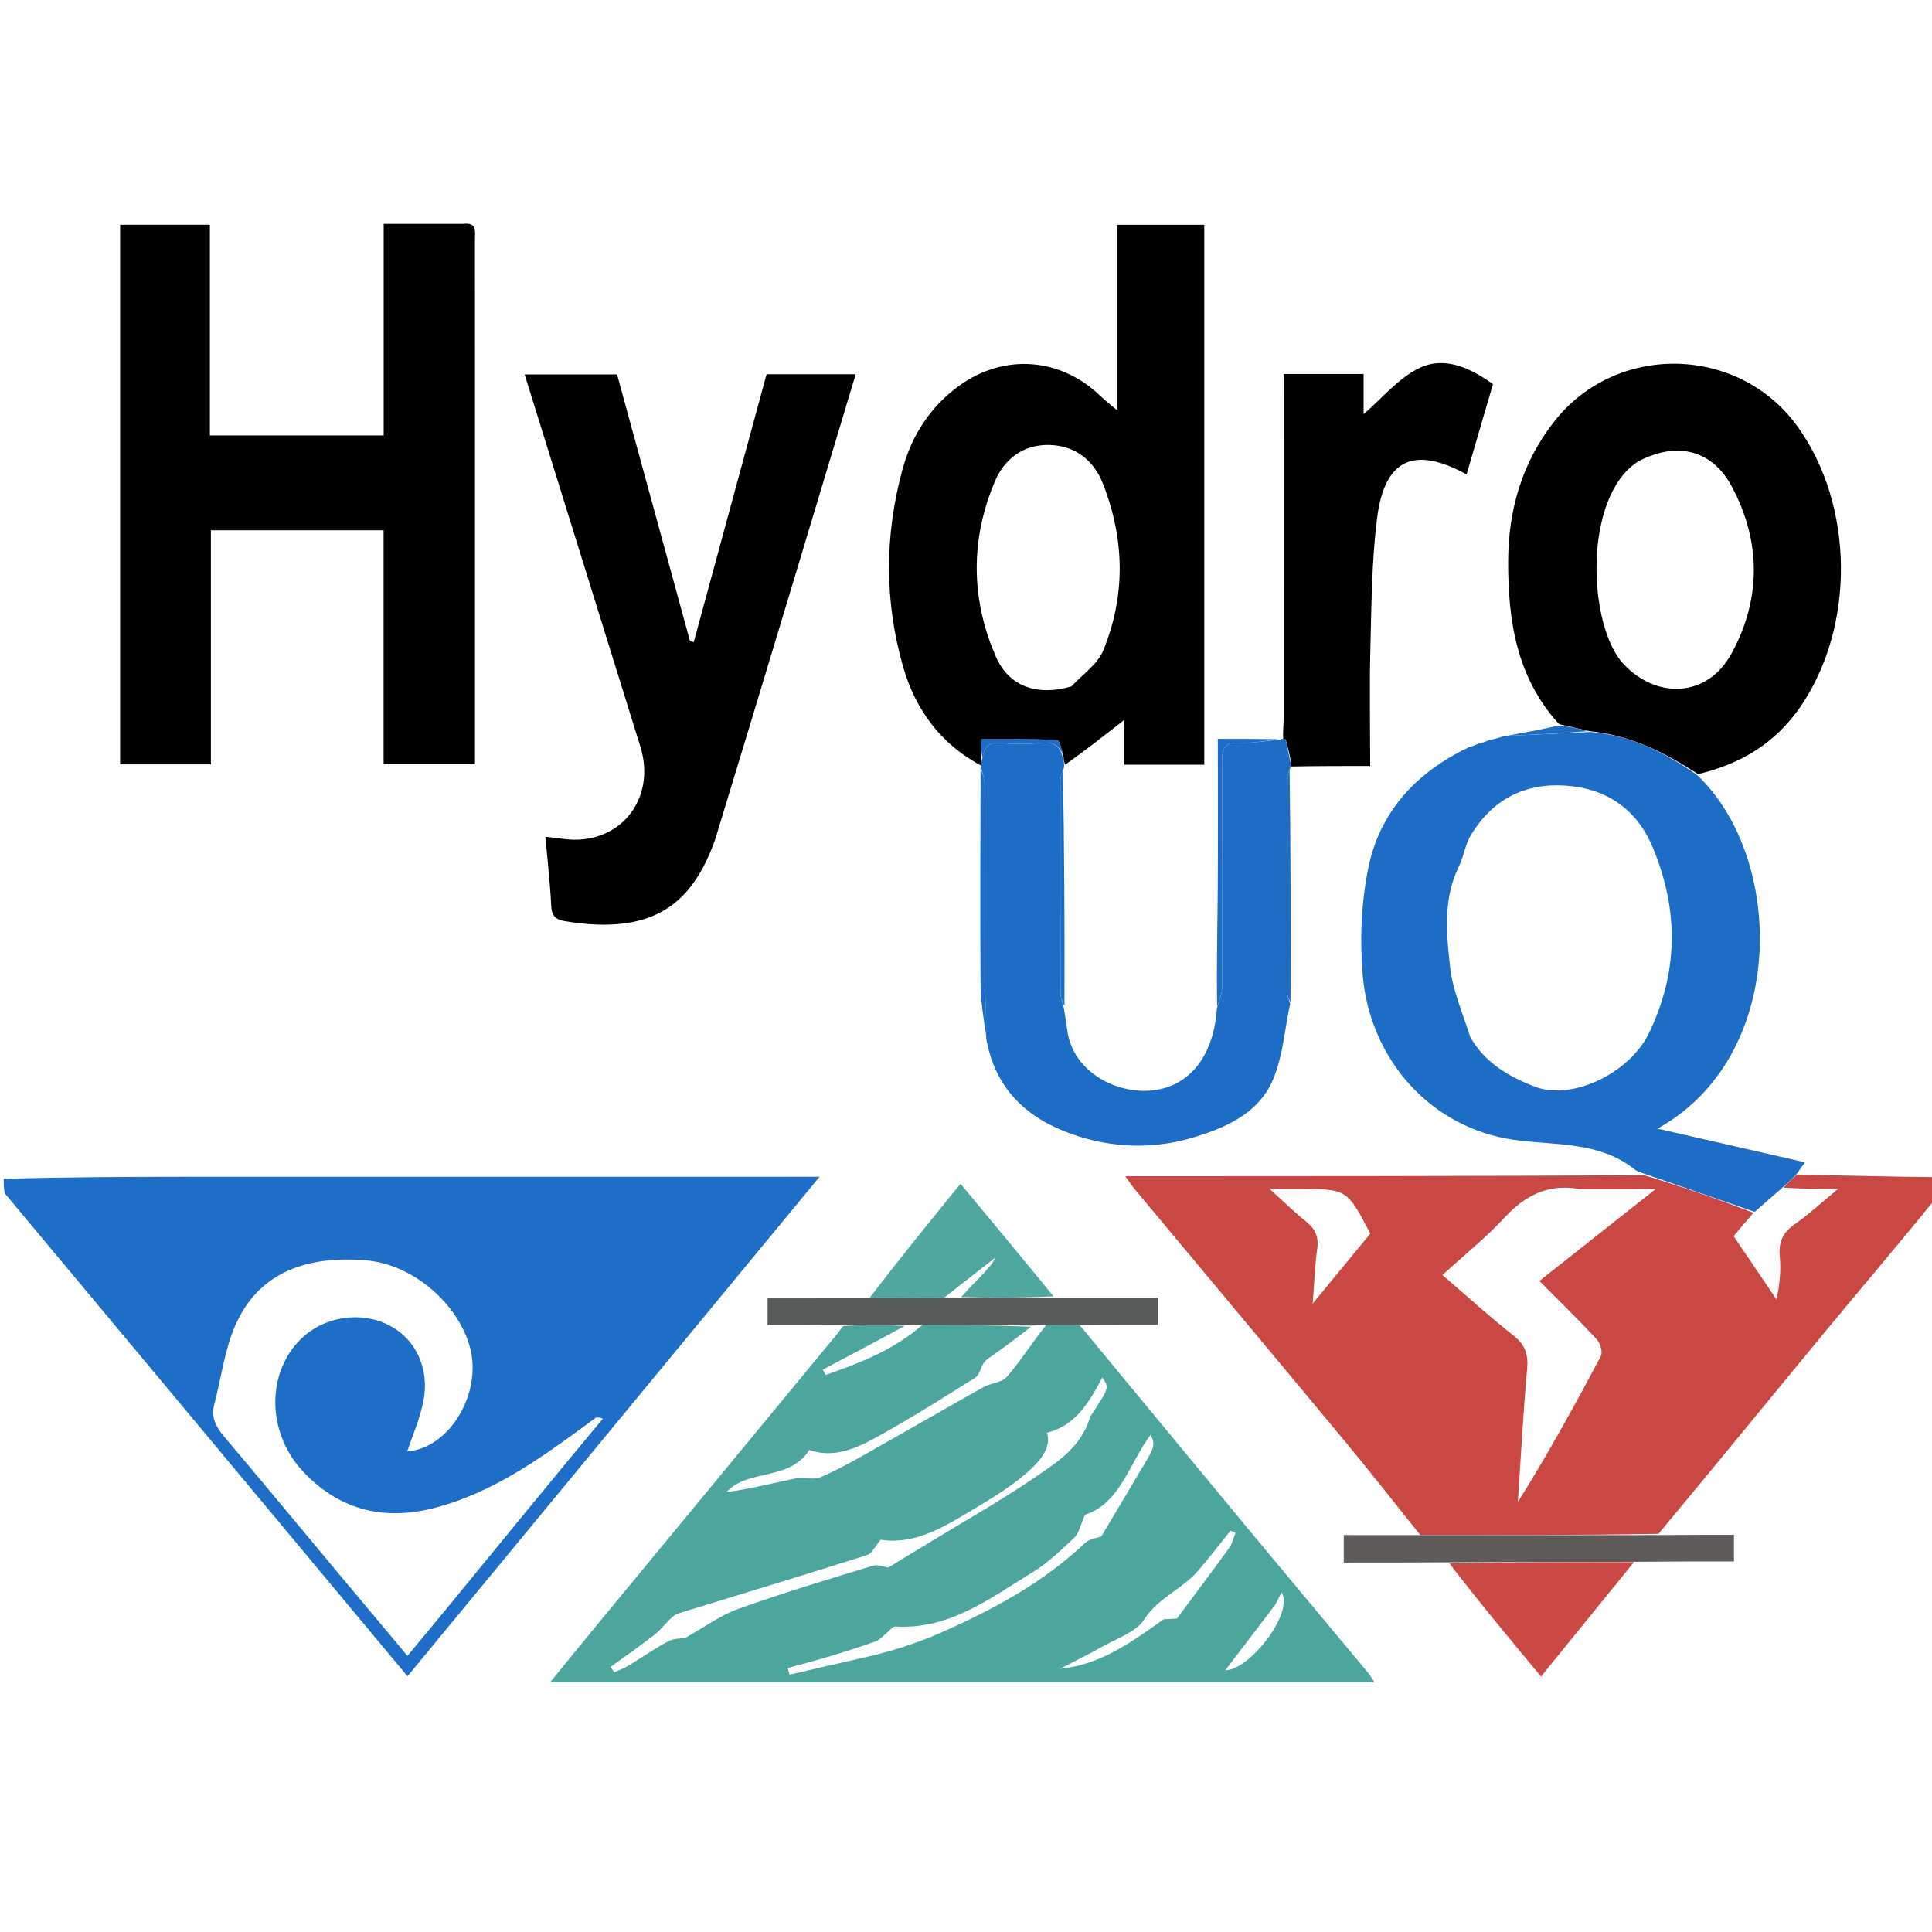 <svg version="1.1" id="Layer_1" xmlns="http://www.w3.org/2000/svg" xmlns:xlink="http://www.w3.org/1999/xlink" x="0px" y="0px"
	 width="100%" viewBox="0 0 512 512" enable-background="new 0 0 512 512" xml:space="preserve">
<path fill="#1E6DC7" opacity="1" stroke="none" 
	d="
M1,312.4 
	C17.323,311.951 33.645,311.865 49.968,311.86 
	C103.609,311.842 157.25,311.853 210.89,311.853 
	C212.638,311.853 214.386,311.853 217.192,311.853 
	C180.499,356.332 144.509,399.958 107.995,444.22 
	C72.363,401.469 36.929,358.955 1.247,316.22 
	C1,314.933 1,313.867 1,312.4 
M157.903,375.689 
	C156.433,376.779 154.97,377.88 153.492,378.958 
	C141.902,387.408 130.119,395.499 116.035,399.381 
	C102.35,403.151 90.309,400.532 80.398,390.064 
	C70.715,379.836 70.482,363.941 79.746,354.855 
	C85.927,348.792 95.738,347.325 103.333,351.327 
	C110.18,354.936 113.902,362.721 112.208,371.316 
	C111.301,375.92 109.355,380.32 107.937,384.633 
	C119.203,383.822 128.162,368.884 124.37,356.419 
	C120.809,344.714 108.874,334.96 96.928,333.995 
	C80.03,332.629 68.233,337.995 62.412,351.12 
	C59.504,357.676 58.652,365.136 56.786,372.165 
	C55.869,375.622 57.214,378.132 59.406,380.72 
	C69.522,392.66 79.481,404.733 89.507,416.749 
	C95.546,423.985 101.605,431.203 107.984,438.821 
	C111.983,433.991 115.59,429.679 119.15,425.329 
	C132.528,408.978 145.89,392.614 159.746,375.985 
	C159.335,375.782 158.923,375.579 157.903,375.689 
z"/>
<path fill="#C94844" opacity="1" stroke="none" 
	d="
M513,317.572 
	C503.41,329.406 493.74,340.746 484.248,352.233 
	C469.455,370.137 454.782,388.142 439.514,406.484 
	C418.115,406.848 397.261,406.832 376.407,406.816 
	C369.856,398.657 363.414,390.406 356.734,382.354 
	C338.016,359.793 319.198,337.314 300.428,314.796 
	C299.913,314.178 299.485,313.487 298.212,311.702 
	C344.489,311.702 389.819,311.702 435.725,311.445 
	C445.868,314.513 455.436,317.839 464.7,321.404 
	C462.81,323.544 461.224,325.443 459.431,327.591 
	C463.294,333.298 467.035,338.824 470.776,344.35 
	C471.725,340.246 471.978,336.48 471.654,332.764 
	C471.329,329.041 472.557,326.573 475.632,324.428 
	C479.347,321.838 482.69,318.715 487.132,315.049 
	C481.359,315.049 476.917,315.049 472.647,314.717 
	C473.932,313.353 475.045,312.321 476.158,311.288 
	C485.662,311.48 495.165,311.68 504.669,311.858 
	C507.135,311.904 509.602,311.879 512.534,311.943 
	C513,313.714 513,315.429 513,317.572 
M418.534,315.099 
	C410.444,313.656 404.285,316.661 398.782,322.613 
	C393.784,328.019 387.967,332.667 382.253,337.886 
	C388.877,343.576 394.767,348.958 401.022,353.874 
	C404.143,356.327 405.061,358.846 404.707,362.753 
	C403.642,374.493 403.04,386.276 402.258,398.042 
	C410.212,385.32 417.354,372.414 424.243,359.374 
	C424.792,358.335 424.07,355.928 423.126,354.911 
	C418.273,349.685 413.156,344.706 407.955,339.464 
	C417.927,331.583 427.762,323.811 438.786,315.099 
	C431.334,315.099 425.428,315.099 418.534,315.099 
M342.854,315.089 
	C341.133,315.089 339.413,315.089 336.482,315.089 
	C340.337,318.572 343.034,321.274 346.014,323.618 
	C348.485,325.562 349.516,327.689 349.08,330.88 
	C348.485,335.234 348.326,339.646 347.866,345.474 
	C353.617,338.491 358.429,332.648 363.152,326.913 
	C356.95,315.089 356.95,315.089 344.256,315.089 
	C344.09,315.089 343.923,315.089 342.854,315.089 
z"/>
<path fill="#4DA69E" opacity="1" stroke="none" 
	d="
M286.14,351.18 
	C301.198,369.395 316.236,387.627 331.321,405.819 
	C341.631,418.251 352.01,430.626 362.345,443.038 
	C362.945,443.758 363.419,444.584 364.284,445.845 
	C291.3,445.845 218.988,445.845 145.763,445.845 
	C150.428,440.137 154.666,434.909 158.949,429.718 
	C179.932,404.29 200.929,378.873 221.911,353.445 
	C222.33,352.938 222.644,352.344 223.495,351.406 
	C229.311,351.057 234.638,351.093 239.757,351.383 
	C232.379,355.414 225.209,359.191 218.039,362.968 
	C218.29,363.441 218.542,363.913 218.793,364.385 
	C227.82,361.21 236.754,357.849 244.5,351.072 
	C254.438,351.119 263.911,351.204 273.239,351.599 
	C269.959,354.195 266.821,356.477 263.69,358.769 
	C262.727,359.474 261.58,360.051 260.882,360.965 
	C259.907,362.239 259.638,364.35 258.439,365.107 
	C249.898,370.499 241.326,375.87 232.501,380.773 
	C226.825,383.927 220.753,386.541 214.474,384.238 
	C209.153,392.616 198.311,389.115 192.524,395.416 
	C198.728,394.613 204.651,393.069 210.637,391.837 
	C212.875,391.377 215.539,392.294 217.526,391.448 
	C222.221,389.449 226.675,386.857 231.137,384.347 
	C240.972,378.816 250.728,373.145 260.573,367.635 
	C262.584,366.51 265.525,366.419 266.867,364.85 
	C270.517,360.581 273.539,355.775 277.275,351.132 
	C280.54,351.115 283.34,351.147 286.14,351.18 
M288.905,375.469 
	C294.003,367.721 294.003,367.721 292.126,365.073 
	C288.665,371.538 285.102,377.82 277.404,379.699 
	C279.267,384.577 273.76,390.575 259.504,399.048 
	C251.267,403.944 243.141,409.546 233.362,408.046 
	C231.923,409.745 231.105,411.686 229.802,412.1 
	C213.68,417.224 197.485,422.12 181.316,427.097 
	C180.276,427.417 179.107,427.71 178.323,428.391 
	C176.61,429.878 175.261,431.804 173.484,433.194 
	C169.692,436.159 165.723,438.896 161.827,441.727 
	C162.139,442.211 162.452,442.695 162.764,443.179 
	C164.016,442.607 165.336,442.146 166.507,441.44 
	C170.058,439.298 173.461,436.889 177.113,434.942 
	C178.617,434.139 180.608,434.248 181.557,434.083 
	C186.583,431.279 190.865,428.088 195.672,426.367 
	C207.398,422.169 219.348,418.59 231.264,414.947 
	C232.638,414.526 234.369,415.273 235.4,415.409 
	C238.92,413.268 242.163,411.303 245.398,409.325 
	C255.294,403.276 265.441,397.593 274.982,391.029 
	C280.501,387.233 286.584,383.38 288.905,375.469 
M301.494,390.971 
	C306.226,383.148 306.226,383.148 304.932,380.224 
	C299.177,387.989 296.76,398.509 287.543,401.415 
	C286.263,404.29 285.937,406.316 284.753,407.434 
	C281.255,410.736 277.725,414.183 273.654,416.667 
	C262.398,423.534 251.642,431.917 237.26,431.047 
	C236.541,431.004 235.746,432.134 234.994,432.728 
	C234.039,433.484 233.204,434.564 232.12,434.955 
	C228.058,436.419 223.933,437.717 219.798,438.966 
	C216.143,440.07 212.444,441.027 208.765,442.048 
	C208.919,442.634 209.072,443.219 209.226,443.804 
	C215.477,442.366 221.719,440.89 227.981,439.5 
	C235.28,437.879 242.296,435.779 249.253,432.708 
	C263.238,426.535 276.422,419.455 287.587,408.868 
	C288.745,407.771 290.773,407.591 291.849,407.19 
	C295.036,401.824 298.074,396.709 301.494,390.971 
M308.422,429.112 
	C309.857,429.034 311.291,428.957 311.897,428.924 
	C316.743,422.404 321.331,416.321 325.792,410.147 
	C326.603,409.025 326.895,407.528 327.427,406.204 
	C326.987,406.017 326.547,405.83 326.107,405.644 
	C323.204,409.24 320.41,412.931 317.373,416.41 
	C313.201,421.188 306.929,423.411 303.224,429.176 
	C301.038,432.579 295.948,434.182 292.055,436.403 
	C288.409,438.483 284.62,440.311 280.893,442.25 
	C291.502,441.223 299.677,435.326 308.422,429.112 
M337.911,425.337 
	C333.374,431.283 328.837,437.23 324.694,442.661 
	C331.028,442.635 342.932,427.624 339.661,421.989 
	C339.125,422.958 338.656,423.805 337.911,425.337 
z"/>
<path fill="#00000" opacity="1" stroke="none" 
	d="
M122.663,59.33 
	C126.486,58.888 125.862,61.295 125.864,63.196 
	C125.878,74.19 125.871,85.183 125.871,96.177 
	C125.871,131.488 125.871,166.799 125.871,202.51 
	C117.902,202.51 110.034,202.51 101.653,202.51 
	C101.653,181.956 101.653,161.38 101.653,140.539 
	C86.218,140.539 71.285,140.539 55.887,140.539 
	C55.887,161.054 55.887,181.631 55.887,202.557 
	C47.699,202.557 39.96,202.557 31.833,202.557 
	C31.833,155.054 31.833,107.397 31.833,59.561 
	C39.748,59.561 47.488,59.561 55.623,59.561 
	C55.623,78.211 55.623,96.635 55.623,115.403 
	C71.037,115.403 86.059,115.403 101.677,115.403 
	C101.677,96.725 101.677,78.17 101.677,59.33 
	C108.911,59.33 115.553,59.33 122.663,59.33 
z"/>
<path fill="#000000" opacity="1" stroke="none" 
	d="
M260.053,202.924 
	C249.314,197.182 242.593,188.111 239.314,176.64 
	C234.361,159.31 234.418,141.818 239.16,124.425 
	C241.64,115.332 246.566,107.718 254.294,102.157 
	C266.213,93.58 281.186,94.788 291.694,105.016 
	C292.969,106.257 294.404,107.334 296.104,108.773 
	C296.104,92.424 296.104,76.102 296.104,59.563 
	C304.094,59.563 311.497,59.563 319.139,59.563 
	C319.139,107.294 319.139,154.847 319.139,202.652 
	C312.103,202.652 305.214,202.652 297.989,202.652 
	C297.989,198.491 297.989,194.566 297.989,190.748 
	C292.733,194.86 287.646,198.838 282.312,202.634 
	C281.963,202.012 281.862,201.573 281.866,200.691 
	C281.359,198.807 280.804,196.146 280.125,196.114 
	C273.491,195.8 266.836,195.925 259.901,195.925 
	C260.008,198.24 260.075,199.696 260.033,201.449 
	C259.967,202.139 260.01,202.532 260.053,202.924 
M283.958,181.898 
	C286.829,178.756 290.851,176.086 292.367,172.389 
	C298.357,157.788 298.037,142.799 292.281,128.17 
	C289.901,122.12 285.085,118.108 278.154,117.921 
	C271.161,117.733 266.152,121.653 263.642,127.594 
	C257.129,143.015 257.253,158.823 263.956,174.109 
	C267.416,181.999 274.985,184.544 283.958,181.898 
z"/>
<path fill="#1D6CC5" opacity="1" stroke="none" 
	d="
M465.003,321.165 
	C455.436,317.839 445.868,314.513 435.899,311.104 
	C434.746,310.673 433.886,310.462 433.259,309.959 
	C423.794,302.384 412.233,303.614 401.262,302.07 
	C378.892,298.922 363.035,280.449 361.142,258.542 
	C360.34,249.257 360.732,239.558 362.526,230.43 
	C365.464,215.476 374.939,204.861 389.256,198.027 
	C390.625,197.646 391.322,197.291 392.019,196.937 
	C392.019,196.937 391.997,197.002 392.316,197.018 
	C393.43,196.667 394.225,196.299 395.021,195.932 
	C395.021,195.932 394.995,195.999 395.337,196.017 
	C396.792,195.662 397.904,195.289 399.017,194.916 
	C399.017,194.916 398.993,194.986 399.401,195.008 
	C406.901,194.683 413.993,194.337 421.488,193.983 
	C432.295,194.86 441.192,199.442 449.589,205.253 
	C472.994,227.072 474.03,279.801 439.257,299.098 
	C452.293,302.077 465.33,305.056 478.346,308.03 
	C477.998,308.49 477.154,309.605 476.234,311.004 
	C475.045,312.321 473.932,313.353 472.347,314.751 
	C469.584,317.133 467.294,319.149 465.003,321.165 
M389.593,274.749 
	C393.415,281.562 399.702,285.255 406.663,287.947 
	C416.731,291.841 431.91,284.25 436.938,273.898 
	C444.87,257.564 444.897,241.06 437.974,224.524 
	C433.769,214.478 425.797,208.969 414.988,208.197 
	C404.087,207.419 395.508,211.892 389.816,221.27 
	C388.316,223.742 387.953,226.879 386.659,229.509 
	C382.38,238.212 383.28,247.453 384.314,256.463 
	C385.002,262.451 387.537,268.227 389.593,274.749 
z"/>
<path fill="#000000" opacity="1" stroke="none" 
	d="
M189.498,222.577 
	C183.61,238.931 173.806,248.101 149.779,244.125 
	C147.166,243.693 146.199,242.698 146.071,239.99 
	C145.79,234.042 145.094,228.114 144.531,221.76 
	C146.367,221.974 147.806,222.113 149.235,222.313 
	C163.857,224.365 174.126,212.07 169.694,197.829 
	C159.513,165.111 149.343,132.39 139.033,99.234 
	C147.245,99.234 155.113,99.234 163.528,99.234 
	C169.927,122.625 176.388,146.242 182.849,169.86 
	C183.182,169.961 183.516,170.062 183.849,170.163 
	C190.258,146.59 196.668,123.016 203.15,99.175 
	C210.96,99.175 218.696,99.175 226.771,99.175 
	C221.153,117.857 215.608,136.343 210.034,154.82 
	C203.254,177.292 196.45,199.757 189.498,222.577 
z"/>
<path fill="#00000" opacity="1" stroke="none" 
	d="
M450.004,205.15 
	C441.192,199.442 432.295,194.86 421.183,193.762 
	C418.039,193.004 415.603,192.458 413.168,191.912 
	C401.935,179.631 399.625,164.547 399.676,148.751 
	C399.72,135.027 403.395,122.457 411.992,111.571 
	C428.417,90.775 460.713,91.468 476.276,112.911 
	C491.419,133.776 491.748,165.987 477.141,187.281 
	C470.593,196.826 461.513,202.413 450.004,205.15 
M434.041,122.35 
	C419.386,131.878 420.807,165.945 430.275,176.003 
	C439.089,185.368 452.45,184.853 458.813,173.291 
	C466.767,158.839 466.746,143.452 458.915,128.883 
	C453.641,119.073 444.148,116.909 434.041,122.35 
z"/>
<path fill="#1D6CC5" opacity="1" stroke="none" 
	d="
M260.012,202.924 
	C260.01,202.532 259.967,202.139 260.284,201.143 
	C260.907,198.128 261.799,196.711 264.681,196.912 
	C268.461,197.176 272.314,197.318 276.062,196.878 
	C279.665,196.455 281.057,198.118 281.761,201.134 
	C281.862,201.573 281.963,202.012 281.991,202.783 
	C281.919,203.115 282.127,203.376 281.763,203.876 
	C281.266,205.189 281.017,206.003 281.017,206.817 
	C280.998,225.645 280.99,244.473 281.049,263.301 
	C281.053,264.556 281.614,265.808 281.915,267.062 
	C282.225,269.045 282.579,271.023 282.838,273.014 
	C284.263,283.971 295.783,290.064 305.518,288.957 
	C315.34,287.84 321.678,279.741 322.482,267.207 
	C323.259,264.985 323.868,263.278 323.874,261.569 
	C323.942,241.611 324.002,221.652 323.845,201.695 
	C323.816,198.032 324.785,196.667 328.595,196.829 
	C332.158,196.98 335.756,196.308 339.339,195.998 
	C339.339,195.998 339.613,195.827 339.947,195.811 
	C340.441,195.86 340.603,195.926 340.836,196.398 
	C341.274,198.606 341.641,200.408 342.093,202.479 
	C342.094,202.917 342.01,203.085 341.926,203.253 
	C341.926,203.253 342.111,203.383 341.798,203.86 
	C341.346,205.15 341.086,205.963 341.085,206.776 
	C341.058,225.435 341.044,244.094 341.089,262.752 
	C341.092,263.835 341.615,264.917 341.896,265.999 
	C340.435,272.801 339.985,280.042 337.27,286.3 
	C333.337,295.365 324.222,299.129 315.449,301.663 
	C305.169,304.631 294.362,304.153 284.233,300.621 
	C272.387,296.49 263.693,288.768 261.345,275.099 
	C261.433,269.334 261.046,264.221 261.021,259.105 
	C260.94,242.113 261.02,225.121 260.944,208.129 
	C260.936,206.418 260.29,204.709 259.94,202.998 
	C259.94,202.998 259.972,202.924 260.012,202.924 
z"/>
<path fill="#000000" opacity="1" stroke="none" 
	d="
M340.764,195.992 
	C340.603,195.926 340.441,195.86 340.055,195.93 
	C339.95,194.082 340.172,192.097 340.173,190.113 
	C340.196,161.645 340.189,133.178 340.189,104.711 
	C340.189,102.919 340.189,101.128 340.189,99.108 
	C347.394,99.108 354.155,99.108 361.367,99.108 
	C361.367,102.945 361.367,106.713 361.367,109.758 
	C366.245,105.591 370.617,100.138 376.297,97.459 
	C382.792,94.395 389.572,97.415 395.647,101.806 
	C393.305,109.815 390.986,117.748 388.653,125.727 
	C374.789,118.117 366.954,121.619 364.958,137.202 
	C363.504,148.547 363.472,160.094 363.166,171.56 
	C362.892,181.833 363.108,192.119 363.108,202.993 
	C356.072,202.993 349.46,202.993 342.388,203.123 
	C342.01,203.085 342.094,202.917 342.148,202.04 
	C341.667,199.551 341.216,197.771 340.764,195.992 
z"/>
<path fill="#CA4945" opacity="1" stroke="none" 
	d="
M433.013,413.969 
	C424.955,423.894 416.897,433.82 408.387,444.303 
	C400.031,434.254 391.907,424.484 384.128,414.341 
	C400.652,413.968 416.833,413.969 433.013,413.969 
z"/>
<path fill="#595B5B" opacity="1" stroke="none" 
	d="
M273.385,351.289 
	C263.911,351.204 254.438,351.119 244.092,351.038 
	C242.135,351.071 241.05,351.101 239.966,351.13 
	C234.638,351.093 229.311,351.057 223.53,351.064 
	C216.62,351.108 210.163,351.108 203.407,351.108 
	C203.407,348.78 203.407,346.865 203.407,344.085 
	C211.897,344.085 220.465,344.085 229.966,344.057 
	C237.342,343.984 243.787,343.94 250.61,343.974 
	C252.018,344.032 253.049,344.011 254.542,344.02 
	C263.108,343.987 271.21,343.925 279.313,343.863 
	C288.407,343.863 297.501,343.863 306.831,343.863 
	C306.831,346.574 306.831,348.502 306.831,351.092 
	C300.244,351.092 293.652,351.092 286.599,351.136 
	C283.34,351.147 280.54,351.115 276.93,351.087 
	C275.208,351.158 274.297,351.224 273.385,351.289 
z"/>
<path fill="#5F5B5B" opacity="1" stroke="none" 
	d="
M433.473,413.883 
	C416.833,413.969 400.652,413.968 383.961,414.027 
	C374.415,414.086 365.38,414.086 356.11,414.086 
	C356.11,411.23 356.11,409.318 356.11,406.807 
	C362.588,406.807 368.979,406.807 375.888,406.812 
	C397.261,406.832 418.115,406.848 439.414,406.805 
	C446.301,406.746 452.744,406.746 459.517,406.746 
	C459.517,409.071 459.517,410.971 459.517,413.797 
	C451.031,413.797 442.482,413.797 433.473,413.883 
z"/>
<path fill="#4FA79F" opacity="1" stroke="none" 
	d="
M279.187,343.541 
	C271.21,343.925 263.108,343.987 254.709,343.739 
	C258.305,339.663 262.493,336.112 263.866,333.19 
	C260.32,335.974 255.276,339.935 250.232,343.895 
	C243.787,343.94 237.342,343.984 230.428,343.992 
	C237.995,334.066 246.031,324.178 254.548,313.698 
	C262.893,323.748 270.977,333.483 279.187,343.541 
z"/>
<path fill="#1D6CC5" opacity="1" stroke="none" 
	d="
M338.843,195.903 
	C335.756,196.308 332.158,196.98 328.595,196.829 
	C324.785,196.667 323.816,198.032 323.845,201.695 
	C324.002,221.652 323.942,241.611 323.874,261.569 
	C323.868,263.278 323.259,264.985 322.557,266.776 
	C322.368,256.446 322.64,246.034 322.713,235.62 
	C322.806,222.551 322.736,209.482 322.736,195.808 
	C328.196,195.808 333.272,195.808 338.843,195.903 
z"/>
<path fill="#1D6CC5" opacity="1" stroke="none" 
	d="
M259.876,203.465 
	C260.29,204.709 260.936,206.418 260.944,208.129 
	C261.02,225.121 260.94,242.113 261.021,259.105 
	C261.046,264.221 261.433,269.334 261.393,274.715 
	C260.688,270.21 259.896,265.443 259.86,260.67 
	C259.715,241.758 259.807,222.844 259.876,203.465 
z"/>
<path fill="#1D6CC5" opacity="1" stroke="none" 
	d="
M282.086,266.612 
	C281.614,265.808 281.053,264.556 281.049,263.301 
	C280.99,244.473 280.998,225.645 281.017,206.817 
	C281.017,206.003 281.266,205.189 281.679,204.02 
	C282.057,224.497 282.157,245.33 282.086,266.612 
z"/>
<path fill="#1D6CC5" opacity="1" stroke="none" 
	d="
M341.991,265.538 
	C341.615,264.917 341.092,263.835 341.089,262.752 
	C341.044,244.094 341.058,225.435 341.085,206.776 
	C341.086,205.963 341.346,205.15 341.752,203.964 
	C342.041,224.085 342.064,244.581 341.991,265.538 
z"/>
<path fill="#1D6CC5" opacity="1" stroke="none" 
	d="
M412.956,192.292 
	C415.603,192.458 418.039,193.004 420.779,193.77 
	C413.993,194.337 406.901,194.683 399.367,194.993 
	C403.531,194.195 408.138,193.433 412.956,192.292 
z"/>
<path fill="#1D6CC5" opacity="1" stroke="none" 
	d="
M281.866,200.691 
	C281.057,198.118 279.665,196.455 276.062,196.878 
	C272.314,197.318 268.461,197.176 264.681,196.912 
	C261.799,196.711 260.907,198.128 260.393,200.846 
	C260.075,199.696 260.008,198.24 259.901,195.925 
	C266.836,195.925 273.491,195.8 280.125,196.114 
	C280.804,196.146 281.359,198.807 281.866,200.691 
z"/>
</svg>